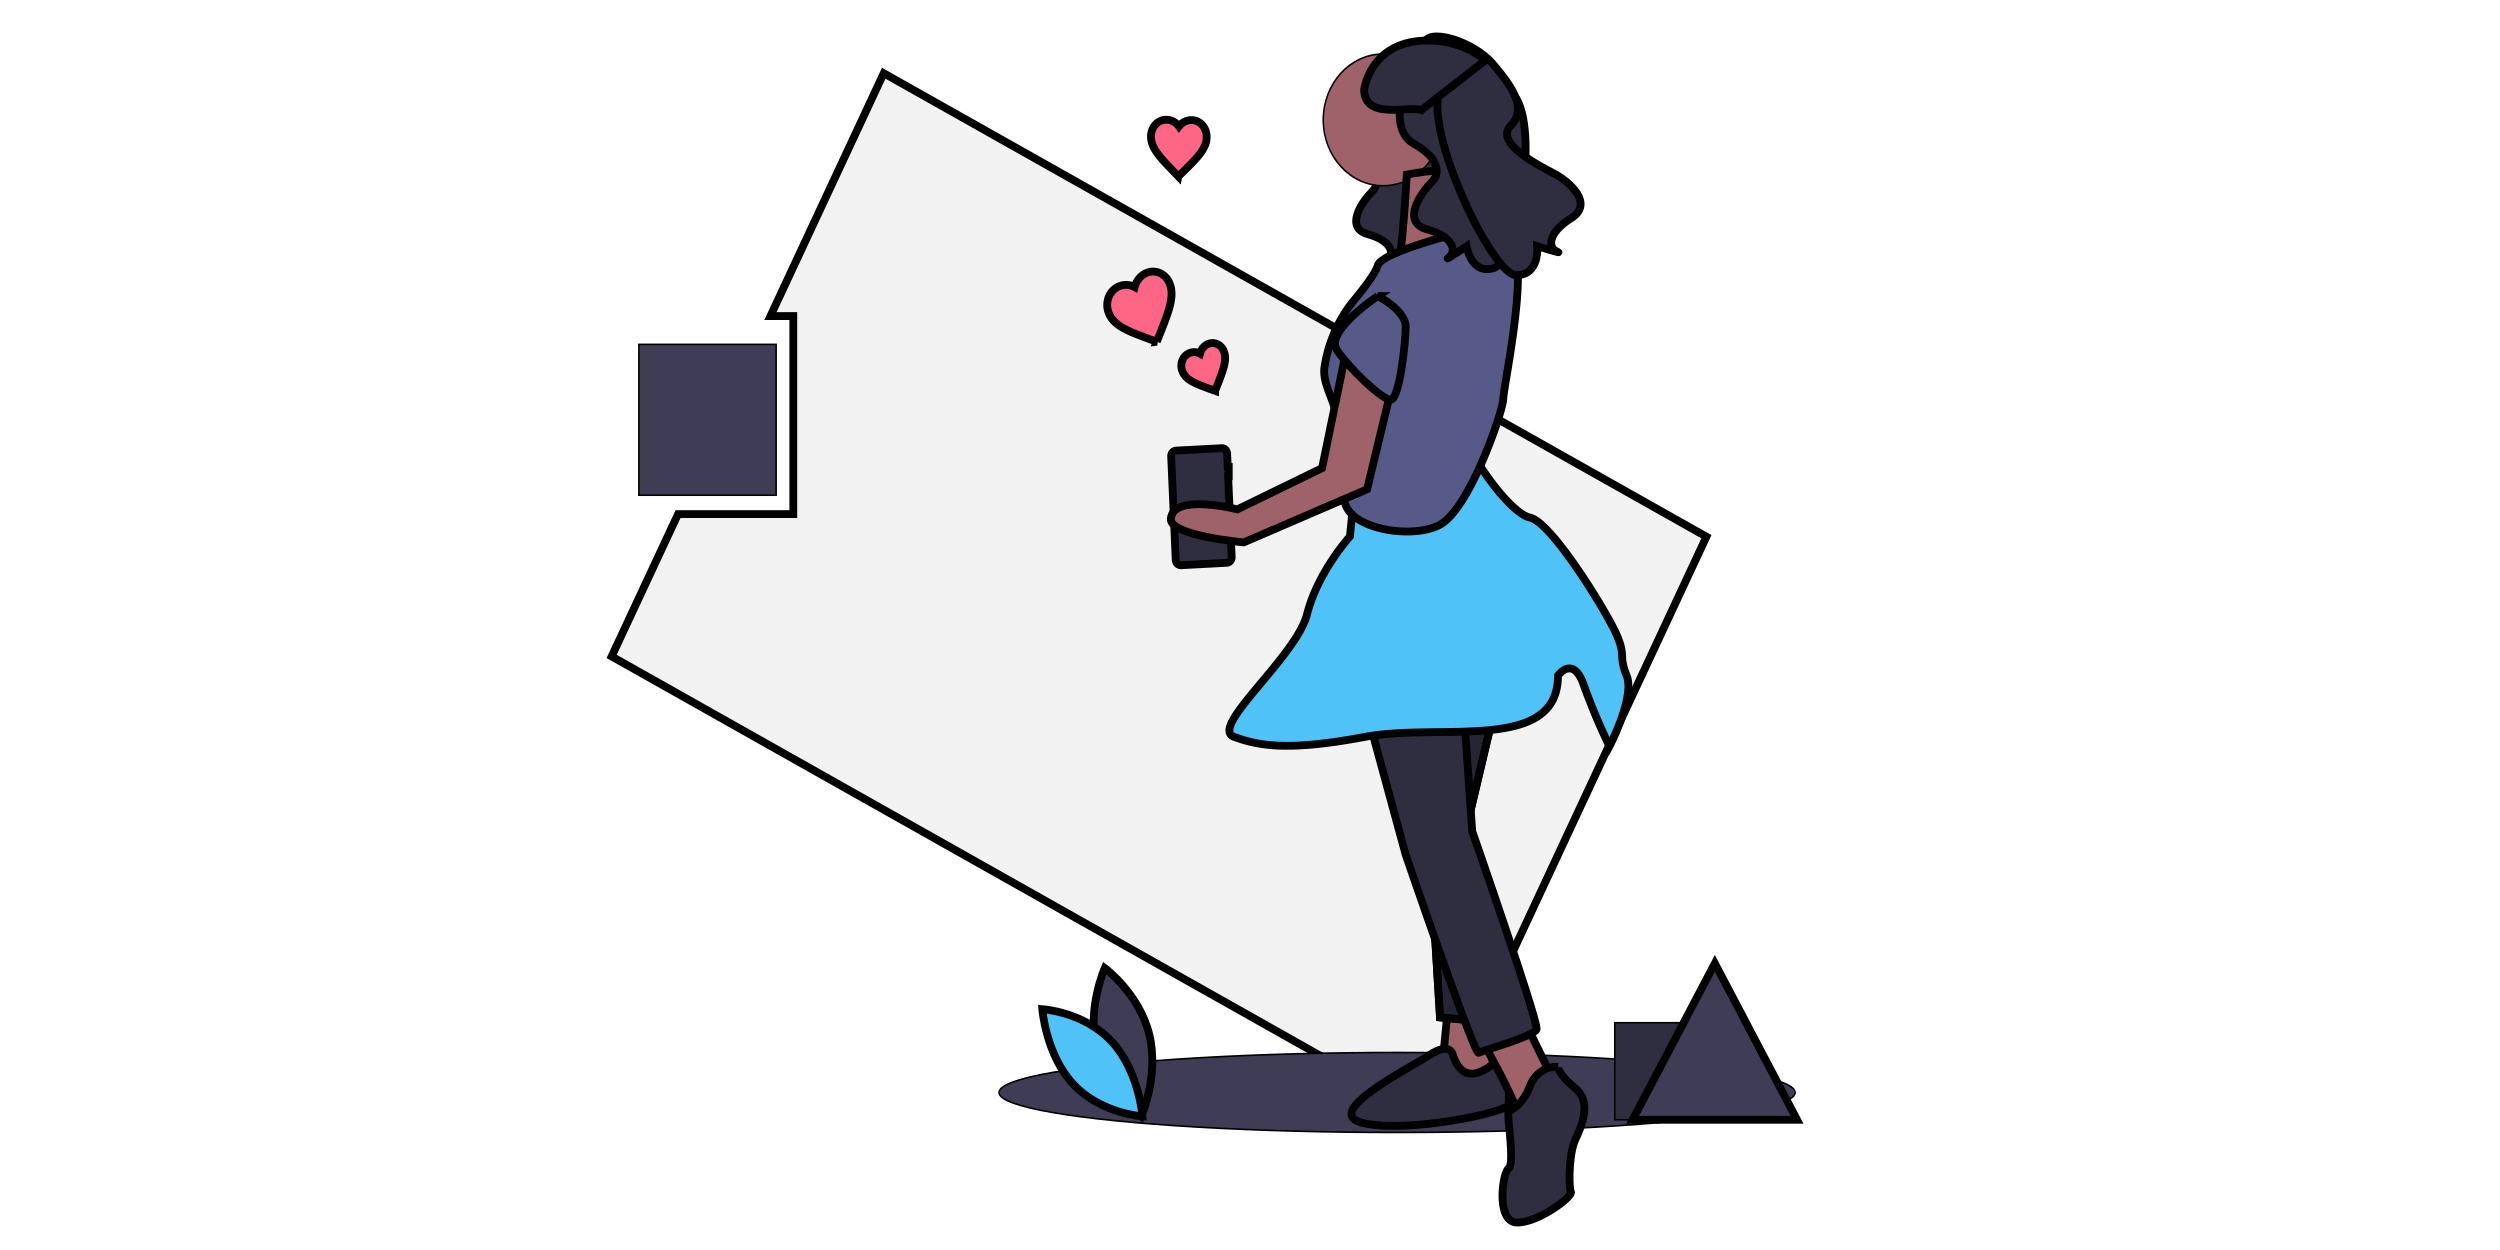 <svg xmlns="http://www.w3.org/2000/svg" width="320" height="160"><path fill="#fff" d="M-1-1h322v162H-1z"/><g stroke="null"><path fill="#f2f2f2" d="M113.115 9.374l-14.5 31.083h2.927v25.347H86.79l-8.5 18.218 105.304 59.336L218.42 68.7 113.115 9.374z"/><path fill="#3f3d56" d="M81.774 44.08h17.572V63.39H81.774z" stroke-width=".202"/><path fill="#2f2e41" d="M157.202 60.977h.077V59.77h-.13l-.076-1.717a.656.72 0 0 0-.686-.685l-5.854.31a.656.72 0 0 0-.623.754l.582 13.232a.656.72 0 0 0 .686.685l5.854-.31a.656.72 0 0 0 .623-.754l-.453-10.308z"/><g fill="#3f3d56"><ellipse transform="matrix(.192 0 0 .211 -2392.494 -1281.323)" ry="24.257" rx="265.402" cy="6735.363" cx="13392.29"/><path d="M140.37 134.407c1.3 5.243 5.7 8.5 5.7 8.5s2.328-5.253 1.037-10.496-5.7-8.5-5.7-8.5-2.328 5.253-1.037 10.496z"/></g><path fill="#4fc3f7" d="M142.266 133.28c3.54 3.788 3.973 9.612 3.973 9.612s-5.31-.32-8.85-4.107-3.973-9.612-3.973-9.612 5.31.32 8.85 4.107z"/><path fill="#2f2e41" d="M175.605 10.072s.38 1.392-1.774 2.646-2.787 5.987-.253 7.38 3.294 3.203 2.027 4.456-3.547 4.595-.507 5.43 3.42 2.506 2.534 3.203 2.027-1.253 2.027-1.253.507 3.342 3.167 2.506 10.135-16.71 6.335-18.937-13.556-5.43-13.556-5.43z"/><g fill="#9f616a"><path d="M185.422 128.118l-.824 8.45 3.57 2.414 3.295-.604-1.647-10.26h-4.393z"/><circle transform="matrix(.192 0 0 .211 -2392.494 -1281.323)" r="39.953" cy="6145.342" cx="13383.016"/><path d="M180.068 22.353s-.686 12.825-1.5 12.825 9.6-.604 9.6-.604-4.393-8.45-2.197-11.165-5.903-1.056-5.903-1.056z"/></g><path fill="#2f2e41" d="M191.462 90.097l-3.57 15.088 2.746 25.65-6.315-.604-2.47-40.134h9.6z"/><path opacity=".2" d="M191.462 90.097l-3.57 15.088 2.746 25.65-6.315-.604-2.47-40.134h9.6z"/><path fill="#2f2e41" d="M185.97 135.058s-.275-1.81-3.02 0-14.277 7.544-8.237 8.75 18.396-1.51 18.396-2.414.275-6.64-.824-6.035-4.668 4.526-6.315-.302z"/><path fill="#9f616a" d="M189.54 132.946s4.393 7.544 4.668 9.656 4.393-4.828 4.393-4.828l-3.844-7.846-5.217 3.018z"/><path d="M174.988 91.304l4.942 18.105s8.786 25.65 9.335 25.347 7.14-2.112 7.413-3.018-8.237-25.347-8.237-25.347l-1.098-15.7-12.355.604zm24.436 45.263a3.604 3.961 0 0 0-3.569 2.414c-1.098 2.716-2.47 3.018-2.746 3.32s.824 6.64 0 7.242-1.647 6.94 1.098 6.94 7.14-3.32 6.864-3.923-.275-4.828.55-6.64 2.197-4.828 0-6.64-2.197-2.716-2.197-2.716z" fill="#2f2e41"/><path fill="#4fc3f7" d="M173.34 63.24l-.55 5.432s-4.118 4.526-5.49 9.958-12.63 14.484-9.335 15.69 7.14 1.81 16.748 0 24.71 2.112 24.71-7.846c0 0 1.922-2.716 3.295 1.207a71.763 78.871 0 0 0 3.295 7.846s3.295-6.337 2.197-9.053 0-2.414-1.373-5.432-8.237-14.183-10.983-14.786-7.962-8.45-7.688-9.354-14.826 6.337-14.826 6.337z"/><path fill="#575a88" d="M188.167 29.444S176.9 32.16 176.36 33.97c-.31 1.018-1.747 2.896-2.946 4.344a15.432 16.96 0 0 0-3.875 8.642c-.286 1.925.917 3.656 1.468 5.873 1.647 6.64 2.883 4.98 1.236 9.807s8.237 6.64 12.08 4.526 8.1-14.635 8.1-16.144 3.707-18.558.686-19.765-4.942-1.81-4.942-1.81z"/><path fill="#9f616a" d="M172.517 43.928l-3.295 15.993-10.845 5.28s-8.237-2.112-8.51 1.207c-.18 2.167 9.335 3.018 9.335 3.018l15.787-6.8 3.57-14.786-6.04-3.923z"/><path fill="#575a88" d="M176.36 37.893s-6.864 4.526-5.217 6.94 5.766 6.337 6.864 6.337 1.922-7.242 1.922-9.354-3.57-3.923-3.57-3.923z"/><g fill="#2f2e41"><path d="M183.23 7.307s.42 1.543-1.965 2.93-3.088 6.633-.28 8.175 3.65 3.548 2.246 4.936-3.93 5.1-.56 6.016 3.79 2.777 2.807 3.548 2.246-1.388 2.246-1.388.56 3.702 3.51 2.777 5.888-17.75 2.603-22.082c-3.055-4.03-10.603-4.912-10.603-4.912z"/><path d="M182.333 5.72c.001-2.26 6.152-.636 8.8 2.52 1.826 2.185 4.6 5.472 2.276 7.79s3.985 5.355 5.677 6.276 5.033 3.737 2.016 5.627-2.968 3.797-1.833 4.248-2.503-.67-2.503-.67.368 3.73-2.698 3.713-11.86-18.532-9.758-23.678c1.953-4.785-1.967-5.823-1.967-5.823z"/><path d="M183.665 5.224c-8.226-.544-9.052 6.26-9.052 6.26.057 3.938 5.748 2.02 7.328 2.607l8.21-6.396a12.433 13.664 0 0 0-6.487-2.472z"/></g><path d="M148.073 43.742l-.8-.284c-2.82-1.045-4.673-1.712-5.333-3.347a2.315 2.545 0 0 1 1.185-3.41 2.519 2.768 0 0 1 2.116.05 2.518 2.768 0 0 1 1.386-1.758 2.315 2.545 0 0 1 3.096 1.323c.66 1.635-.133 3.593-1.32 6.592l-.338.835zm7.453 6.283l-.538-.194c-1.92-.7-3.18-1.166-3.63-2.28a1.576 1.732 0 0 1 .807-2.321 1.714 1.884 0 0 1 1.44.034 1.714 1.884 0 0 1 .944-1.196 1.576 1.732 0 0 1 2.107.901c.45 1.113-.1 2.445-.9 4.487l-.23.568zm-4.696-27.44l-.5-.52c-1.812-1.876-3.008-3.094-3-4.6a1.936 2.128 0 0 1 1.984-2.137 2.106 2.315 0 0 1 1.592.849 2.106 2.315 0 0 1 1.612-.804 1.936 2.128 0 0 1 1.933 2.193c-.018 1.496-1.242 2.68-3.097 4.504l-.522.505z" fill="#ff6584"/><path fill="#2f2e41" d="M206.69 130.908h10.12v12.422h-10.12z" stroke-width=".202"/><path fill="#3f3d56" d="M219.5 123.305l10.52 20.025h-21.04l10.52-20.025z"/></g></svg>
